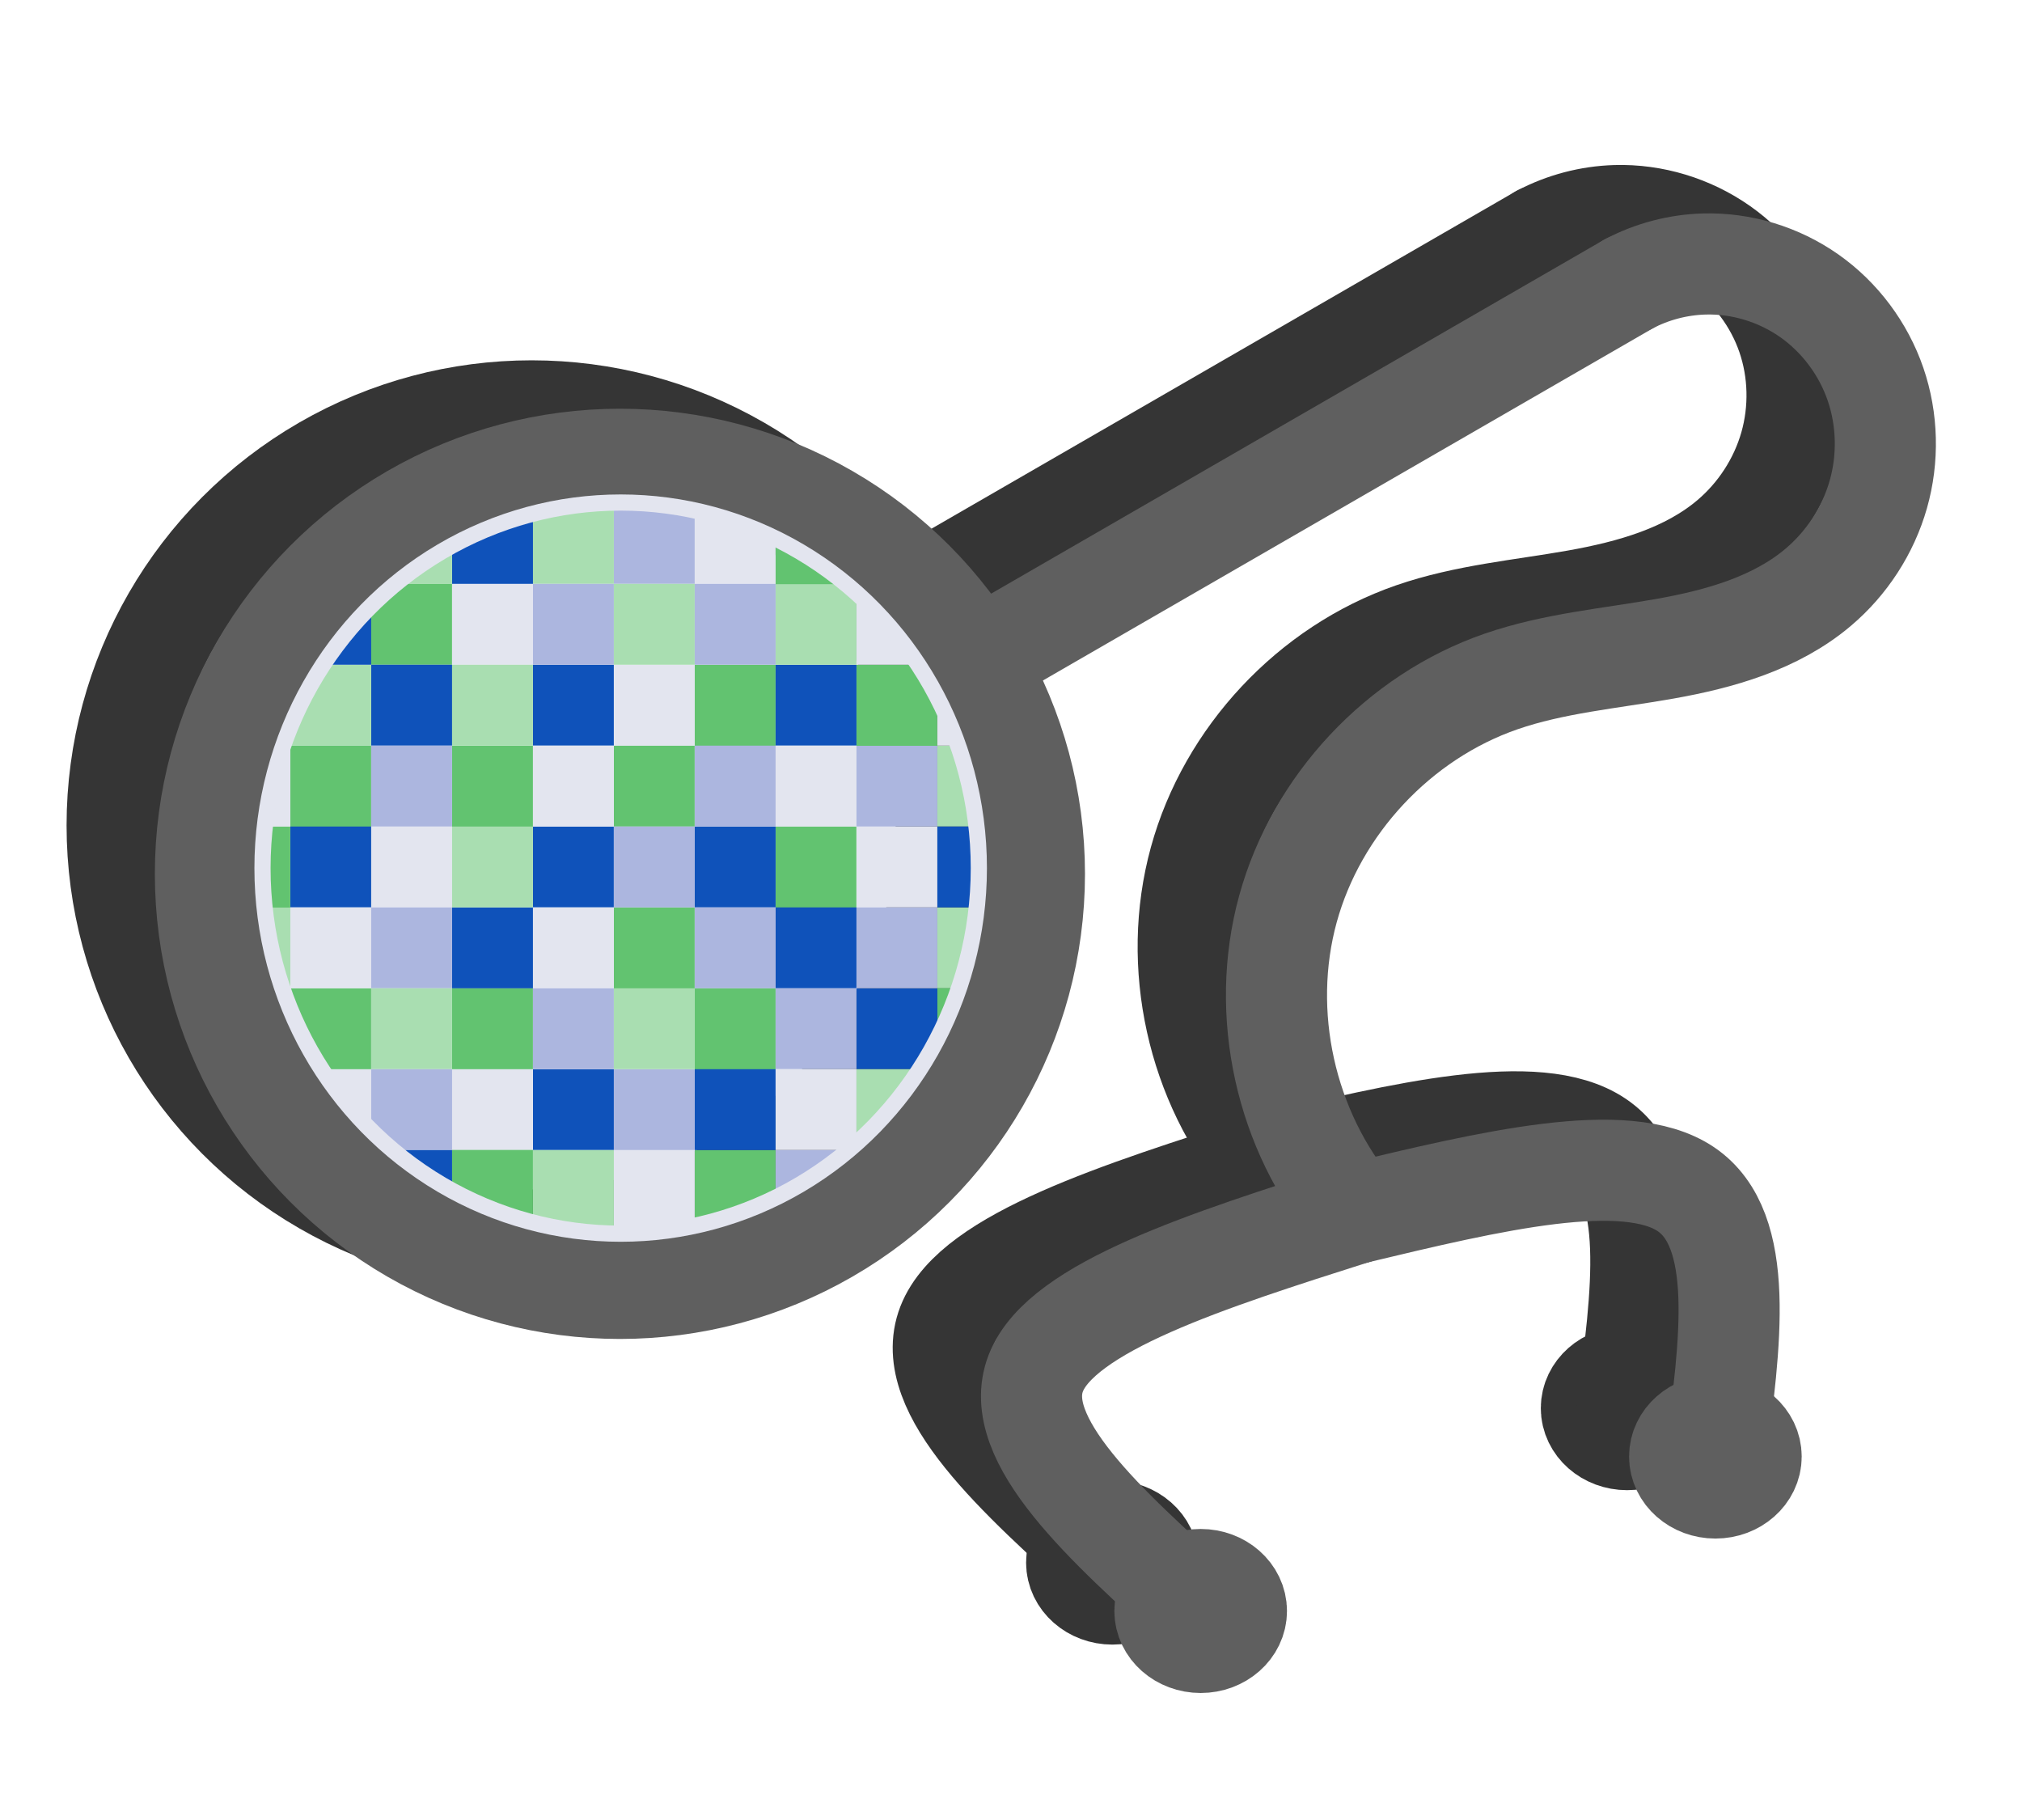 <?xml version="1.0" encoding="UTF-8" standalone="no"?>
<svg
   xmlns:osb="http://www.openswatchbook.org/uri/2009/osb"
   xmlns:dc="http://purl.org/dc/elements/1.1/"
   xmlns:cc="http://creativecommons.org/ns#"
   xmlns:rdf="http://www.w3.org/1999/02/22-rdf-syntax-ns#"
   xmlns:svg="http://www.w3.org/2000/svg"
   xmlns="http://www.w3.org/2000/svg"
   xmlns:sodipodi="http://sodipodi.sourceforge.net/DTD/sodipodi-0.dtd"
   xmlns:inkscape="http://www.inkscape.org/namespaces/inkscape"
   width="500"
   height="450"
   viewBox="0 0 132.292 119.063"
   version="1.1"
   id="svg8"
   inkscape:version="1.0.2 (e86c870879, 2021-01-15, custom)"
   sodipodi:docname="magnifyingglassreal.svg">
  <defs
     id="defs2">
    <inkscape:path-effect
       effect="bspline"
       id="path-effect7318"
       is_visible="true"
       lpeversion="1"
       weight="33.333"
       steps="2"
       helper_size="0"
       apply_no_weight="true"
       apply_with_weight="true"
       only_selected="false" />
    <inkscape:path-effect
       effect="bspline"
       id="path-effect7316"
       is_visible="true"
       lpeversion="1"
       weight="33.333"
       steps="2"
       helper_size="0"
       apply_no_weight="true"
       apply_with_weight="true"
       only_selected="false" />
    <inkscape:path-effect
       effect="spiro"
       id="path-effect7314"
       is_visible="true"
       lpeversion="1" />
    <inkscape:path-effect
       effect="bspline"
       id="path-effect6413"
       is_visible="true"
       lpeversion="1"
       weight="33.333"
       steps="2"
       helper_size="0"
       apply_no_weight="true"
       apply_with_weight="true"
       only_selected="false" />
    <inkscape:path-effect
       effect="bspline"
       id="path-effect6390"
       is_visible="true"
       lpeversion="1"
       weight="33.333"
       steps="2"
       helper_size="0"
       apply_no_weight="true"
       apply_with_weight="true"
       only_selected="false" />
    <inkscape:path-effect
       effect="spiro"
       id="path-effect6386"
       is_visible="true"
       lpeversion="1" />
    <linearGradient
       id="linearGradient1287"
       osb:paint="solid">
      <stop
         style="stop-color:#000000;stop-opacity:1;"
         offset="0"
         id="stop1285" />
    </linearGradient>
    <inkscape:path-effect
       effect="spiro"
       id="path-effect1225"
       is_visible="true"
       lpeversion="1" />
    <inkscape:path-effect
       effect="spiro"
       id="path-effect1221"
       is_visible="true"
       lpeversion="1" />
    <inkscape:path-effect
       effect="spiro"
       id="path-effect1217"
       is_visible="true"
       lpeversion="1" />
  </defs>
  <sodipodi:namedview
     id="base"
     pagecolor="#ffffff"
     bordercolor="#666666"
     borderopacity="1.0"
     inkscape:pageopacity="0.0"
     inkscape:pageshadow="2"
     inkscape:zoom="1.4142136"
     inkscape:cx="366.54487"
     inkscape:cy="213.60437"
     inkscape:document-units="mm"
     inkscape:current-layer="layer5"
     inkscape:document-rotation="0"
     showgrid="true"
     inkscape:snap-grids="true"
     inkscape:snap-page="true"
     units="px"
     inkscape:snap-center="true"
     inkscape:snap-object-midpoints="true"
     inkscape:snap-smooth-nodes="true"
     inkscape:snap-midpoints="true"
     inkscape:snap-intersection-paths="true"
     inkscape:snap-bbox="true"
     inkscape:bbox-paths="true"
     inkscape:bbox-nodes="true"
     inkscape:snap-bbox-edge-midpoints="true"
     inkscape:snap-bbox-midpoints="true"
     inkscape:object-paths="true"
     inkscape:window-width="1920"
     inkscape:window-height="986"
     inkscape:window-x="-11"
     inkscape:window-y="-11"
     inkscape:window-maximized="1">
    <inkscape:grid
       type="xygrid"
       id="grid94" />
  </sodipodi:namedview>
  <g
     inkscape:groupmode="layer"
     id="layer5"
     inkscape:label="Layer 3">
    <circle
       style="fill:none;fill-opacity:1;fill-rule:evenodd;stroke:#353535;stroke-width:6.615;stroke-linecap:round;stroke-linejoin:round;stroke-miterlimit:4;stroke-dasharray:none;stroke-dashoffset:7.5;stroke-opacity:1;paint-order:stroke markers fill"
       id="path3340-9"
       cx="34.783"
       cy="53.999"
       r="27.12" />
    <path
       style="fill:none;fill-opacity:1;stroke:#353535;stroke-width:6.615;stroke-linecap:round;stroke-linejoin:miter;stroke-miterlimit:4;stroke-dasharray:none;stroke-opacity:1"
       d="M 58.73,39.684 100.794,15.398"
       id="path5251-4" />
    <path
       style="fill:none;fill-opacity:1;stroke:#353535;stroke-width:6.615;stroke-linecap:round;stroke-linejoin:miter;stroke-miterlimit:4;stroke-dasharray:none;stroke-opacity:1"
       d="m 100.794,15.398 c 1.511,-0.797 3.206,-1.243 4.913,-1.294 2.443,-0.073 4.9,0.677 6.898,2.084 1.998,1.407 3.529,3.462 4.324,5.773 0.795,2.311 0.854,4.866 0.185,7.217 -0.669,2.351 -2.059,4.488 -3.924,6.067 -2.786,2.359 -6.448,3.393 -10.043,4.03 -3.594,0.637 -7.275,0.949 -10.724,2.143 -6.682,2.314 -12.067,8.066 -13.937,14.886 -1.87,6.82 -0.171,14.514 4.396,19.913"
       id="path6384-2"
       inkscape:path-effect="#path-effect7314"
       inkscape:original-d="m 100.79447,15.398147 c 2.3864,-0.930019 4.0526,-3.706073 4.91335,-1.29414 32.79361,91.893133 5.05164,12.098666 7.48353,21.141021 2.43189,9.042354 -18.630916,13.427467 -20.766848,6.173925 C 16.734346,-215.62193 83.6316,69.794333 82.88298,76.217443"
       sodipodi:nodetypes="csssc" />
    <path
       style="fill:none;fill-opacity:1;stroke:#353535;stroke-width:6.615;stroke-linecap:round;stroke-linejoin:miter;stroke-miterlimit:4;stroke-dasharray:none;stroke-opacity:1"
       d="m 82.883,76.217 c -9.604,3.056 -19.207,6.111 -20.891,10.446 -1.684,4.334 4.552,9.947 10.788,15.559"
       id="path6388-3"
       inkscape:path-effect="#path-effect7316"
       inkscape:original-d="m 82.882979,76.217443 c -9.603621,3.05605 -19.207313,6.11177 -28.811653,9.16735 6.236678,5.61303 12.472843,11.22558 18.708868,16.837977"
       sodipodi:nodetypes="ccc" />
    <ellipse
       style="fill:none;fill-opacity:1;fill-rule:evenodd;stroke:#353535;stroke-width:6.615;stroke-linecap:round;stroke-linejoin:miter;stroke-miterlimit:4;stroke-dasharray:none;stroke-dashoffset:7.5;stroke-opacity:1;paint-order:stroke markers fill"
       id="path6420-9-2"
       cx="72.78"
       cy="102.223"
       rx="2.339"
       ry="2.058" />
    <ellipse
       style="fill:none;fill-opacity:1;fill-rule:evenodd;stroke:#353535;stroke-width:6.615;stroke-linecap:round;stroke-linejoin:miter;stroke-miterlimit:4;stroke-dasharray:none;stroke-dashoffset:7.5;stroke-opacity:1;paint-order:stroke markers fill"
       id="path6420-0"
       cx="106.456"
       cy="92.12"
       rx="2.339"
       ry="2.058" />
    <path
       style="fill:none;fill-opacity:1;stroke:#353535;stroke-width:6.615;stroke-linecap:round;stroke-linejoin:miter;stroke-miterlimit:4;stroke-dasharray:none;stroke-opacity:1"
       d="m 82.883,76.217 c 8.855,-2.12 17.711,-4.241 21.64,-1.59 3.929,2.651 2.931,10.072 1.933,17.493"
       id="path6388-6-1"
       inkscape:path-effect="#path-effect7318"
       inkscape:original-d="m 82.882979,76.217443 c 8.855487,-2.12 17.711031,-4.24034 26.566591,-6.36102 -0.99757,7.4217 -1.99541,14.84312 -2.9934,22.26356"
       sodipodi:nodetypes="ccc" />
  </g>
  <g
     inkscape:label="Layer 1"
     inkscape:groupmode="layer"
     id="layer1">
    <rect
       style="fill:#0f52ba;fill-opacity:1;fill-rule:evenodd;stroke:none;stroke-width:0.265;stroke-linecap:square;stroke-linejoin:miter;stroke-miterlimit:4;stroke-dasharray:none;stroke-dashoffset:7.5;stroke-opacity:1;paint-order:stroke markers fill"
       id="rect3344-48"
       width="2.646"
       height="2.646"
       x="45.851"
       y="29.385"
       rx="2.5431316e-06"
       ry="1.3" />
    <rect
       style="fill:#0f52ba;fill-opacity:1;fill-rule:evenodd;stroke:none;stroke-width:0.265;stroke-linecap:square;stroke-linejoin:miter;stroke-miterlimit:4;stroke-dasharray:none;stroke-dashoffset:7.5;stroke-opacity:1;paint-order:stroke markers fill"
       id="rect3344-5"
       width="2.646"
       height="2.646"
       x="14.101"
       y="45.26"
       rx="2.5431316e-06"
       ry="1.3" />
    <rect
       style="fill:#62c370;fill-opacity:1;fill-rule:evenodd;stroke:none;stroke-width:0.53;stroke-linecap:square;stroke-linejoin:miter;stroke-miterlimit:4;stroke-dasharray:none;stroke-dashoffset:7.5;stroke-opacity:1;paint-order:stroke markers fill"
       id="rect3344-48-1-88"
       width="5.288"
       height="5.312"
       x="40.163"
       y="48.769"
       rx="5.0831782e-06"
       ry="2.609" />
    <rect
       style="fill:#a9deb1;fill-opacity:1;fill-rule:evenodd;stroke:none;stroke-width:0.265;stroke-linecap:square;stroke-linejoin:miter;stroke-miterlimit:4;stroke-dasharray:none;stroke-dashoffset:7.5;stroke-opacity:1;paint-order:stroke markers fill"
       id="rect3344-48-1-2-70"
       width="2.646"
       height="2.646"
       x="26.007"
       y="32.03"
       rx="2.5431316e-06"
       ry="1.3" />
    <rect
       style="fill:#a9deb1;fill-opacity:1;fill-rule:evenodd;stroke:none;stroke-width:0.265;stroke-linecap:square;stroke-linejoin:miter;stroke-miterlimit:4;stroke-dasharray:none;stroke-dashoffset:7.5;stroke-opacity:1;paint-order:stroke markers fill"
       id="rect3344-48-1-2-38"
       width="2.646"
       height="2.646"
       x="32.622"
       y="30.707"
       rx="2.5431316e-06"
       ry="1.3" />
    <rect
       style="fill:#a9deb1;fill-opacity:1;fill-rule:evenodd;stroke:none;stroke-width:0.265;stroke-linecap:square;stroke-linejoin:miter;stroke-miterlimit:4;stroke-dasharray:none;stroke-dashoffset:7.5;stroke-opacity:1;paint-order:stroke markers fill"
       id="rect3344-48-1-2-838"
       width="2.646"
       height="2.646"
       x="48.497"
       y="80.978"
       rx="2.5431316e-06"
       ry="1.3" />
    <rect
       style="fill:#a9deb1;fill-opacity:1;fill-rule:evenodd;stroke:none;stroke-width:0.265;stroke-linecap:square;stroke-linejoin:miter;stroke-miterlimit:4;stroke-dasharray:none;stroke-dashoffset:7.5;stroke-opacity:1;paint-order:stroke markers fill"
       id="rect3344-48-1-2-307"
       width="2.646"
       height="2.646"
       x="51.143"
       y="32.03"
       rx="2.5431316e-06"
       ry="1.3" />
    <rect
       style="fill:#acb6df;fill-opacity:1;fill-rule:evenodd;stroke:none;stroke-width:0.265;stroke-linecap:square;stroke-linejoin:miter;stroke-miterlimit:4;stroke-dasharray:none;stroke-dashoffset:7.5;stroke-opacity:1;paint-order:stroke markers fill"
       id="rect3344-48-1-2-470-7-6"
       width="2.646"
       height="2.646"
       x="29.976"
       y="30.707"
       rx="2.5431316e-06"
       ry="1.3" />
    <rect
       style="fill:#acb6df;fill-opacity:1;fill-rule:evenodd;stroke:none;stroke-width:0.265;stroke-linecap:square;stroke-linejoin:miter;stroke-miterlimit:4;stroke-dasharray:none;stroke-dashoffset:7.5;stroke-opacity:1;paint-order:stroke markers fill"
       id="rect3344-48-1-2-470-7-95"
       width="2.646"
       height="2.646"
       x="60.403"
       y="39.968"
       rx="2.5431316e-06"
       ry="1.3" />
    <rect
       style="fill:#acb6df;fill-opacity:1;fill-rule:evenodd;stroke:none;stroke-width:0.529;stroke-linecap:square;stroke-linejoin:miter;stroke-miterlimit:4;stroke-dasharray:none;stroke-dashoffset:7.5;stroke-opacity:1;paint-order:stroke markers fill"
       id="rect3344-48-1-2-470-7-8"
       width="5.292"
       height="5.292"
       x="40.161"
       y="32.904"
       rx="5.0862595e-06"
       ry="2.599" />
    <rect
       style="fill:#0f52ba;fill-opacity:1;fill-rule:evenodd;stroke:none;stroke-width:0.529;stroke-linecap:square;stroke-linejoin:miter;stroke-miterlimit:4;stroke-dasharray:none;stroke-dashoffset:7.5;stroke-opacity:1;paint-order:stroke markers fill"
       id="rect3344-06-8"
       width="5.292"
       height="5.292"
       x="34.87"
       y="43.488"
       rx="5.0862559e-06"
       ry="2.599" />
    <rect
       style="fill:#a9deb1;fill-opacity:1;fill-rule:evenodd;stroke:none;stroke-width:0.529;stroke-linecap:square;stroke-linejoin:miter;stroke-miterlimit:4;stroke-dasharray:none;stroke-dashoffset:7.5;stroke-opacity:1;paint-order:stroke markers fill"
       id="rect3344-48-1-2-53-1"
       width="5.292"
       height="5.292"
       x="34.87"
       y="32.904"
       rx="5.0862595e-06"
       ry="2.599" />
    <rect
       style="fill:#e3e5ef;fill-opacity:1;fill-rule:evenodd;stroke:none;stroke-width:0.529;stroke-linecap:square;stroke-linejoin:miter;stroke-miterlimit:4;stroke-dasharray:none;stroke-dashoffset:7.5;stroke-opacity:1;paint-order:stroke markers fill"
       id="rect3344-48-1-81-3-2-34-05"
       width="5.292"
       height="5.292"
       x="40.161"
       y="43.488"
       rx="5.0862595e-06"
       ry="2.599" />
    <rect
       style="fill:#62c370;fill-opacity:1;fill-rule:evenodd;stroke:none;stroke-width:0.53;stroke-linecap:square;stroke-linejoin:miter;stroke-miterlimit:4;stroke-dasharray:none;stroke-dashoffset:7.5;stroke-opacity:1;paint-order:stroke markers fill"
       id="rect3344-48-1-88-2"
       width="5.288"
       height="5.312"
       x="45.456"
       y="64.644"
       rx="5.0831782e-06"
       ry="2.609" />
    <rect
       style="fill:#62c370;fill-opacity:1;fill-rule:evenodd;stroke:none;stroke-width:0.53;stroke-linecap:square;stroke-linejoin:miter;stroke-miterlimit:4;stroke-dasharray:none;stroke-dashoffset:7.5;stroke-opacity:1;paint-order:stroke markers fill"
       id="rect3344-48-1-88-7"
       width="5.288"
       height="5.312"
       x="29.58"
       y="48.779"
       rx="5.0831782e-06"
       ry="2.609" />
    <rect
       style="fill:#62c370;fill-opacity:1;fill-rule:evenodd;stroke:none;stroke-width:0.53;stroke-linecap:square;stroke-linejoin:miter;stroke-miterlimit:4;stroke-dasharray:none;stroke-dashoffset:7.5;stroke-opacity:1;paint-order:stroke markers fill"
       id="rect3344-48-1-88-9"
       width="5.288"
       height="5.312"
       x="18.996"
       y="48.769"
       rx="5.0831782e-06"
       ry="2.609" />
    <rect
       style="fill:#62c370;fill-opacity:1;fill-rule:evenodd;stroke:none;stroke-width:0.53;stroke-linecap:square;stroke-linejoin:miter;stroke-miterlimit:4;stroke-dasharray:none;stroke-dashoffset:7.5;stroke-opacity:1;paint-order:stroke markers fill"
       id="rect3344-48-1-88-6"
       width="5.288"
       height="5.312"
       x="50.746"
       y="54.061"
       rx="5.0831782e-06"
       ry="2.609" />
    <rect
       style="fill:#62c370;fill-opacity:1;fill-rule:evenodd;stroke:none;stroke-width:0.53;stroke-linecap:square;stroke-linejoin:miter;stroke-miterlimit:4;stroke-dasharray:none;stroke-dashoffset:7.5;stroke-opacity:1;paint-order:stroke markers fill"
       id="rect3344-48-1-88-28"
       width="5.288"
       height="5.312"
       x="29.58"
       y="64.644"
       rx="5.0831782e-06"
       ry="2.609" />
    <rect
       style="fill:#62c370;fill-opacity:1;fill-rule:evenodd;stroke:none;stroke-width:0.53;stroke-linecap:square;stroke-linejoin:miter;stroke-miterlimit:4;stroke-dasharray:none;stroke-dashoffset:7.5;stroke-opacity:1;paint-order:stroke markers fill"
       id="rect3344-48-1-88-60"
       width="5.288"
       height="5.312"
       x="18.996"
       y="64.644"
       rx="5.0831782e-06"
       ry="2.609" />
    <rect
       style="fill:#62c370;fill-opacity:1;fill-rule:evenodd;stroke:none;stroke-width:0.53;stroke-linecap:square;stroke-linejoin:miter;stroke-miterlimit:4;stroke-dasharray:none;stroke-dashoffset:7.5;stroke-opacity:1;paint-order:stroke markers fill"
       id="rect3344-48-1-88-78"
       width="5.288"
       height="5.312"
       x="45.455"
       y="43.488"
       rx="5.0831782e-06"
       ry="2.609" />
    <rect
       style="fill:#62c370;fill-opacity:1;fill-rule:evenodd;stroke:none;stroke-width:0.53;stroke-linecap:square;stroke-linejoin:miter;stroke-miterlimit:4;stroke-dasharray:none;stroke-dashoffset:7.5;stroke-opacity:1;paint-order:stroke markers fill"
       id="rect3344-48-1-88-0"
       width="5.288"
       height="5.312"
       x="40.163"
       y="59.353"
       rx="5.0831782e-06"
       ry="2.609" />
    <rect
       style="fill:#62c370;fill-opacity:1;fill-rule:evenodd;stroke:none;stroke-width:0.53;stroke-linecap:square;stroke-linejoin:miter;stroke-miterlimit:4;stroke-dasharray:none;stroke-dashoffset:7.5;stroke-opacity:1;paint-order:stroke markers fill"
       id="rect3344-48-1-88-1"
       width="5.288"
       height="5.312"
       x="45.455"
       y="75.228"
       rx="5.0831782e-06"
       ry="2.609" />
    <rect
       style="fill:#62c370;fill-opacity:1;fill-rule:evenodd;stroke:none;stroke-width:0.53;stroke-linecap:square;stroke-linejoin:miter;stroke-miterlimit:4;stroke-dasharray:none;stroke-dashoffset:7.5;stroke-opacity:1;paint-order:stroke markers fill"
       id="rect3344-48-1-88-8"
       width="5.288"
       height="5.312"
       x="24.288"
       y="38.176"
       rx="5.0831782e-06"
       ry="2.609" />
    <rect
       style="fill:#0f52ba;fill-opacity:1;fill-rule:evenodd;stroke:none;stroke-width:0.529;stroke-linecap:square;stroke-linejoin:miter;stroke-miterlimit:4;stroke-dasharray:none;stroke-dashoffset:7.5;stroke-opacity:1;paint-order:stroke markers fill"
       id="rect3344-06-8-2"
       width="5.292"
       height="5.292"
       x="34.87"
       y="69.946"
       rx="5.0862559e-06"
       ry="2.599" />
    <rect
       style="fill:#0f52ba;fill-opacity:1;fill-rule:evenodd;stroke:none;stroke-width:0.529;stroke-linecap:square;stroke-linejoin:miter;stroke-miterlimit:4;stroke-dasharray:none;stroke-dashoffset:7.5;stroke-opacity:1;paint-order:stroke markers fill"
       id="rect3344-06-8-7"
       width="5.292"
       height="5.292"
       x="18.995"
       y="54.071"
       rx="5.0862559e-06"
       ry="2.599" />
    <rect
       style="fill:#0f52ba;fill-opacity:1;fill-rule:evenodd;stroke:none;stroke-width:0.529;stroke-linecap:square;stroke-linejoin:miter;stroke-miterlimit:4;stroke-dasharray:none;stroke-dashoffset:7.5;stroke-opacity:1;paint-order:stroke markers fill"
       id="rect3344-06-8-4"
       width="5.292"
       height="5.292"
       x="50.745"
       y="59.363"
       rx="5.0862559e-06"
       ry="2.599" />
    <rect
       style="fill:#0f52ba;fill-opacity:1;fill-rule:evenodd;stroke:none;stroke-width:0.529;stroke-linecap:square;stroke-linejoin:miter;stroke-miterlimit:4;stroke-dasharray:none;stroke-dashoffset:7.5;stroke-opacity:1;paint-order:stroke markers fill"
       id="rect3344-06-8-3"
       width="5.292"
       height="5.292"
       x="34.87"
       y="54.071"
       rx="5.0862559e-06"
       ry="2.599" />
    <rect
       style="fill:#0f52ba;fill-opacity:1;fill-rule:evenodd;stroke:none;stroke-width:0.529;stroke-linecap:square;stroke-linejoin:miter;stroke-miterlimit:4;stroke-dasharray:none;stroke-dashoffset:7.5;stroke-opacity:1;paint-order:stroke markers fill"
       id="rect3344-06-8-8"
       width="5.292"
       height="5.292"
       x="24.286"
       y="43.488"
       rx="5.0862559e-06"
       ry="2.599" />
    <rect
       style="fill:#0f52ba;fill-opacity:1;fill-rule:evenodd;stroke:none;stroke-width:0.529;stroke-linecap:square;stroke-linejoin:miter;stroke-miterlimit:4;stroke-dasharray:none;stroke-dashoffset:7.5;stroke-opacity:1;paint-order:stroke markers fill"
       id="rect3344-06-8-0"
       width="5.292"
       height="5.292"
       x="50.745"
       y="43.488"
       rx="5.0862559e-06"
       ry="2.599" />
    <rect
       style="fill:#0f52ba;fill-opacity:1;fill-rule:evenodd;stroke:none;stroke-width:0.529;stroke-linecap:square;stroke-linejoin:miter;stroke-miterlimit:4;stroke-dasharray:none;stroke-dashoffset:7.5;stroke-opacity:1;paint-order:stroke markers fill"
       id="rect3344-06-8-28"
       width="5.292"
       height="5.292"
       x="45.453"
       y="69.946"
       rx="5.0862559e-06"
       ry="2.599" />
    <rect
       style="fill:#0f52ba;fill-opacity:1;fill-rule:evenodd;stroke:none;stroke-width:0.529;stroke-linecap:square;stroke-linejoin:miter;stroke-miterlimit:4;stroke-dasharray:none;stroke-dashoffset:7.5;stroke-opacity:1;paint-order:stroke markers fill"
       id="rect3344-06-8-1"
       width="5.292"
       height="5.292"
       x="56.036"
       y="64.654"
       rx="5.0862559e-06"
       ry="2.599" />
    <rect
       style="fill:#0f52ba;fill-opacity:1;fill-rule:evenodd;stroke:none;stroke-width:0.529;stroke-linecap:square;stroke-linejoin:miter;stroke-miterlimit:4;stroke-dasharray:none;stroke-dashoffset:7.5;stroke-opacity:1;paint-order:stroke markers fill"
       id="rect3344-06-8-11"
       width="5.292"
       height="5.292"
       x="29.578"
       y="59.363"
       rx="5.0862559e-06"
       ry="2.599" />
    <rect
       style="fill:#0f52ba;fill-opacity:1;fill-rule:evenodd;stroke:none;stroke-width:0.529;stroke-linecap:square;stroke-linejoin:miter;stroke-miterlimit:4;stroke-dasharray:none;stroke-dashoffset:7.5;stroke-opacity:1;paint-order:stroke markers fill"
       id="rect3344-06-8-49"
       width="5.292"
       height="5.292"
       x="45.453"
       y="54.071"
       rx="5.0862559e-06"
       ry="2.599" />
    <rect
       style="fill:#e3e5ef;fill-opacity:1;fill-rule:evenodd;stroke:none;stroke-width:0.529;stroke-linecap:square;stroke-linejoin:miter;stroke-miterlimit:4;stroke-dasharray:none;stroke-dashoffset:7.5;stroke-opacity:1;paint-order:stroke markers fill"
       id="rect3344-48-1-81-3-2-34-05-4"
       width="5.292"
       height="5.292"
       x="29.578"
       y="38.196"
       rx="5.0862595e-06"
       ry="2.599" />
    <rect
       style="fill:#e3e5ef;fill-opacity:1;fill-rule:evenodd;stroke:none;stroke-width:0.529;stroke-linecap:square;stroke-linejoin:miter;stroke-miterlimit:4;stroke-dasharray:none;stroke-dashoffset:7.5;stroke-opacity:1;paint-order:stroke markers fill"
       id="rect3344-48-1-81-3-2-34-05-8"
       width="5.292"
       height="5.292"
       x="18.995"
       y="59.363"
       rx="5.0862595e-06"
       ry="2.599" />
    <rect
       style="fill:#e3e5ef;fill-opacity:1;fill-rule:evenodd;stroke:none;stroke-width:0.529;stroke-linecap:square;stroke-linejoin:miter;stroke-miterlimit:4;stroke-dasharray:none;stroke-dashoffset:7.5;stroke-opacity:1;paint-order:stroke markers fill"
       id="rect3344-48-1-81-3-2-34-05-2"
       width="5.292"
       height="5.292"
       x="24.286"
       y="54.071"
       rx="5.0862595e-06"
       ry="2.599" />
    <rect
       style="fill:#e3e5ef;fill-opacity:1;fill-rule:evenodd;stroke:none;stroke-width:0.529;stroke-linecap:square;stroke-linejoin:miter;stroke-miterlimit:4;stroke-dasharray:none;stroke-dashoffset:7.5;stroke-opacity:1;paint-order:stroke markers fill"
       id="rect3344-48-1-81-3-2-34-05-5"
       width="5.292"
       height="5.292"
       x="34.87"
       y="59.363"
       rx="5.0862595e-06"
       ry="2.599" />
    <rect
       style="fill:#e3e5ef;fill-opacity:1;fill-rule:evenodd;stroke:none;stroke-width:0.529;stroke-linecap:square;stroke-linejoin:miter;stroke-miterlimit:4;stroke-dasharray:none;stroke-dashoffset:7.5;stroke-opacity:1;paint-order:stroke markers fill"
       id="rect3344-48-1-81-3-2-34-05-6"
       width="5.292"
       height="5.292"
       x="18.995"
       y="69.946"
       rx="5.0862595e-06"
       ry="2.599" />
    <rect
       style="fill:#e3e5ef;fill-opacity:1;fill-rule:evenodd;stroke:none;stroke-width:0.529;stroke-linecap:square;stroke-linejoin:miter;stroke-miterlimit:4;stroke-dasharray:none;stroke-dashoffset:7.5;stroke-opacity:1;paint-order:stroke markers fill"
       id="rect3344-48-1-81-3-2-34-05-59"
       width="5.292"
       height="5.292"
       x="40.161"
       y="75.238"
       rx="5.0862595e-06"
       ry="2.599" />
    <rect
       style="fill:#e3e5ef;fill-opacity:1;fill-rule:evenodd;stroke:none;stroke-width:0.529;stroke-linecap:square;stroke-linejoin:miter;stroke-miterlimit:4;stroke-dasharray:none;stroke-dashoffset:7.5;stroke-opacity:1;paint-order:stroke markers fill"
       id="rect3344-48-1-81-3-2-34-05-1"
       width="5.292"
       height="5.292"
       x="56.036"
       y="54.071"
       rx="5.0862595e-06"
       ry="2.599" />
    <rect
       style="fill:#e3e5ef;fill-opacity:1;fill-rule:evenodd;stroke:none;stroke-width:0.529;stroke-linecap:square;stroke-linejoin:miter;stroke-miterlimit:4;stroke-dasharray:none;stroke-dashoffset:7.5;stroke-opacity:1;paint-order:stroke markers fill"
       id="rect3344-48-1-81-3-2-34-05-9"
       width="5.292"
       height="5.292"
       x="50.745"
       y="48.779"
       rx="5.0862595e-06"
       ry="2.599" />
    <rect
       style="fill:#e3e5ef;fill-opacity:1;fill-rule:evenodd;stroke:none;stroke-width:0.529;stroke-linecap:square;stroke-linejoin:miter;stroke-miterlimit:4;stroke-dasharray:none;stroke-dashoffset:7.5;stroke-opacity:1;paint-order:stroke markers fill"
       id="rect3344-48-1-81-3-2-34-05-82"
       width="5.292"
       height="5.292"
       x="40.161"
       y="54.071"
       rx="5.0862595e-06"
       ry="2.599" />
    <rect
       style="fill:#acb6df;fill-opacity:1;fill-rule:evenodd;stroke:none;stroke-width:0.529;stroke-linecap:square;stroke-linejoin:miter;stroke-miterlimit:4;stroke-dasharray:none;stroke-dashoffset:7.5;stroke-opacity:1;paint-order:stroke markers fill"
       id="rect3344-48-1-2-470-7-8-4"
       width="5.292"
       height="5.292"
       x="34.87"
       y="38.196"
       rx="5.0862595e-06"
       ry="2.599" />
    <rect
       style="fill:#acb6df;fill-opacity:1;fill-rule:evenodd;stroke:none;stroke-width:0.529;stroke-linecap:square;stroke-linejoin:miter;stroke-miterlimit:4;stroke-dasharray:none;stroke-dashoffset:7.5;stroke-opacity:1;paint-order:stroke markers fill"
       id="rect3344-48-1-2-470-7-8-2"
       width="5.292"
       height="5.292"
       x="24.286"
       y="48.779"
       rx="5.0862595e-06"
       ry="2.599" />
    <rect
       style="fill:#acb6df;fill-opacity:1;fill-rule:evenodd;stroke:none;stroke-width:0.529;stroke-linecap:square;stroke-linejoin:miter;stroke-miterlimit:4;stroke-dasharray:none;stroke-dashoffset:7.5;stroke-opacity:1;paint-order:stroke markers fill"
       id="rect3344-48-1-2-470-7-8-27"
       width="5.292"
       height="5.292"
       x="24.286"
       y="59.363"
       rx="5.0862595e-06"
       ry="2.599" />
    <rect
       style="fill:#acb6df;fill-opacity:1;fill-rule:evenodd;stroke:none;stroke-width:0.529;stroke-linecap:square;stroke-linejoin:miter;stroke-miterlimit:4;stroke-dasharray:none;stroke-dashoffset:7.5;stroke-opacity:1;paint-order:stroke markers fill"
       id="rect3344-48-1-2-470-7-8-43"
       width="5.292"
       height="5.292"
       x="34.87"
       y="64.654"
       rx="5.0862595e-06"
       ry="2.599" />
    <rect
       style="fill:#acb6df;fill-opacity:1;fill-rule:evenodd;stroke:none;stroke-width:0.529;stroke-linecap:square;stroke-linejoin:miter;stroke-miterlimit:4;stroke-dasharray:none;stroke-dashoffset:7.5;stroke-opacity:1;paint-order:stroke markers fill"
       id="rect3344-48-1-2-470-7-8-5"
       width="5.292"
       height="5.292"
       x="40.161"
       y="69.946"
       rx="5.0862595e-06"
       ry="2.599" />
    <rect
       style="fill:#acb6df;fill-opacity:1;fill-rule:evenodd;stroke:none;stroke-width:0.529;stroke-linecap:square;stroke-linejoin:miter;stroke-miterlimit:4;stroke-dasharray:none;stroke-dashoffset:7.5;stroke-opacity:1;paint-order:stroke markers fill"
       id="rect3344-48-1-2-470-7-8-8"
       width="5.292"
       height="5.292"
       x="50.745"
       y="64.654"
       rx="5.0862595e-06"
       ry="2.599" />
    <rect
       style="fill:#acb6df;fill-opacity:1;fill-rule:evenodd;stroke:none;stroke-width:0.529;stroke-linecap:square;stroke-linejoin:miter;stroke-miterlimit:4;stroke-dasharray:none;stroke-dashoffset:7.5;stroke-opacity:1;paint-order:stroke markers fill"
       id="rect3344-48-1-2-470-7-8-44"
       width="5.292"
       height="5.292"
       x="45.453"
       y="59.363"
       rx="5.0862595e-06"
       ry="2.599" />
    <rect
       style="fill:#acb6df;fill-opacity:1;fill-rule:evenodd;stroke:none;stroke-width:0.529;stroke-linecap:square;stroke-linejoin:miter;stroke-miterlimit:4;stroke-dasharray:none;stroke-dashoffset:7.5;stroke-opacity:1;paint-order:stroke markers fill"
       id="rect3344-48-1-2-470-7-8-22"
       width="5.292"
       height="5.292"
       x="56.036"
       y="48.779"
       rx="5.0862595e-06"
       ry="2.599" />
    <rect
       style="fill:#acb6df;fill-opacity:1;fill-rule:evenodd;stroke:none;stroke-width:0.529;stroke-linecap:square;stroke-linejoin:miter;stroke-miterlimit:4;stroke-dasharray:none;stroke-dashoffset:7.5;stroke-opacity:1;paint-order:stroke markers fill"
       id="rect3344-48-1-2-470-7-8-7"
       width="5.292"
       height="5.292"
       x="56.036"
       y="59.363"
       rx="5.0862595e-06"
       ry="2.599" />
    <rect
       style="fill:#acb6df;fill-opacity:1;fill-rule:evenodd;stroke:none;stroke-width:0.529;stroke-linecap:square;stroke-linejoin:miter;stroke-miterlimit:4;stroke-dasharray:none;stroke-dashoffset:7.5;stroke-opacity:1;paint-order:stroke markers fill"
       id="rect3344-48-1-2-470-7-8-79"
       width="5.292"
       height="5.292"
       x="45.453"
       y="48.779"
       rx="5.0862595e-06"
       ry="2.599" />
    <rect
       style="fill:#acb6df;fill-opacity:1;fill-rule:evenodd;stroke:none;stroke-width:0.529;stroke-linecap:square;stroke-linejoin:miter;stroke-miterlimit:4;stroke-dasharray:none;stroke-dashoffset:7.5;stroke-opacity:1;paint-order:stroke markers fill"
       id="rect3344-48-1-2-470-7-8-6"
       width="5.292"
       height="5.292"
       x="40.161"
       y="54.071"
       rx="5.0862595e-06"
       ry="2.599" />
    <rect
       style="fill:#e3e5ef;fill-opacity:1;fill-rule:evenodd;stroke:none;stroke-width:0.529;stroke-linecap:square;stroke-linejoin:miter;stroke-miterlimit:4;stroke-dasharray:none;stroke-dashoffset:7.5;stroke-opacity:1;paint-order:stroke markers fill"
       id="rect3344-48-1-81-3-2-34-05-6-8"
       width="5.292"
       height="5.292"
       x="50.745"
       y="69.946"
       rx="5.0862595e-06"
       ry="2.599" />
    <rect
       style="fill:#e3e5ef;fill-opacity:1;fill-rule:evenodd;stroke:none;stroke-width:0.529;stroke-linecap:square;stroke-linejoin:miter;stroke-miterlimit:4;stroke-dasharray:none;stroke-dashoffset:7.5;stroke-opacity:1;paint-order:stroke markers fill"
       id="rect3344-48-1-81-3-2-34-05-6-9"
       width="5.292"
       height="5.292"
       x="29.578"
       y="69.946"
       rx="5.0862595e-06"
       ry="2.599" />
    <rect
       style="fill:#e3e5ef;fill-opacity:1;fill-rule:evenodd;stroke:none;stroke-width:0.529;stroke-linecap:square;stroke-linejoin:miter;stroke-miterlimit:4;stroke-dasharray:none;stroke-dashoffset:7.5;stroke-opacity:1;paint-order:stroke markers fill"
       id="rect3344-48-1-81-3-2-34-05-6-97"
       width="5.292"
       height="5.292"
       x="34.87"
       y="48.779"
       rx="5.0862595e-06"
       ry="2.599" />
    <rect
       style="fill:#e3e5ef;fill-opacity:1;fill-rule:evenodd;stroke:none;stroke-width:0.529;stroke-linecap:square;stroke-linejoin:miter;stroke-miterlimit:4;stroke-dasharray:none;stroke-dashoffset:7.5;stroke-opacity:1;paint-order:stroke markers fill"
       id="rect3344-48-1-81-3-2-34-05-6-7"
       width="5.292"
       height="5.292"
       x="45.453"
       y="32.904"
       rx="5.0862595e-06"
       ry="2.599" />
    <rect
       style="fill:#a9deb1;fill-opacity:1;fill-rule:evenodd;stroke:none;stroke-width:0.529;stroke-linecap:square;stroke-linejoin:miter;stroke-miterlimit:4;stroke-dasharray:none;stroke-dashoffset:7.5;stroke-opacity:1;paint-order:stroke markers fill"
       id="rect3344-48-1-2-53-1-4"
       width="5.292"
       height="5.292"
       x="29.578"
       y="43.488"
       rx="5.0862595e-06"
       ry="2.599" />
    <rect
       style="fill:#a9deb1;fill-opacity:1;fill-rule:evenodd;stroke:none;stroke-width:0.529;stroke-linecap:square;stroke-linejoin:miter;stroke-miterlimit:4;stroke-dasharray:none;stroke-dashoffset:7.5;stroke-opacity:1;paint-order:stroke markers fill"
       id="rect3344-48-1-2-53-1-1"
       width="5.292"
       height="5.292"
       x="50.745"
       y="38.196"
       rx="5.0862595e-06"
       ry="2.599" />
    <rect
       style="fill:#a9deb1;fill-opacity:1;fill-rule:evenodd;stroke:none;stroke-width:0.529;stroke-linecap:square;stroke-linejoin:miter;stroke-miterlimit:4;stroke-dasharray:none;stroke-dashoffset:7.5;stroke-opacity:1;paint-order:stroke markers fill"
       id="rect3344-48-1-2-53-1-7"
       width="5.292"
       height="5.292"
       x="61.328"
       y="48.779"
       rx="5.0862595e-06"
       ry="2.599" />
    <rect
       style="fill:#a9deb1;fill-opacity:1;fill-rule:evenodd;stroke:none;stroke-width:0.529;stroke-linecap:square;stroke-linejoin:miter;stroke-miterlimit:4;stroke-dasharray:none;stroke-dashoffset:7.5;stroke-opacity:1;paint-order:stroke markers fill"
       id="rect3344-48-1-2-53-1-75"
       width="5.292"
       height="5.292"
       x="61.328"
       y="59.363"
       rx="5.0862595e-06"
       ry="2.599" />
    <rect
       style="fill:#a9deb1;fill-opacity:1;fill-rule:evenodd;stroke:none;stroke-width:0.529;stroke-linecap:square;stroke-linejoin:miter;stroke-miterlimit:4;stroke-dasharray:none;stroke-dashoffset:7.5;stroke-opacity:1;paint-order:stroke markers fill"
       id="rect3344-48-1-2-53-1-9"
       width="5.292"
       height="5.292"
       x="40.161"
       y="64.654"
       rx="5.0862595e-06"
       ry="2.599" />
    <rect
       style="fill:#a9deb1;fill-opacity:1;fill-rule:evenodd;stroke:none;stroke-width:0.529;stroke-linecap:square;stroke-linejoin:miter;stroke-miterlimit:4;stroke-dasharray:none;stroke-dashoffset:7.5;stroke-opacity:1;paint-order:stroke markers fill"
       id="rect3344-48-1-2-53-1-18"
       width="5.292"
       height="5.292"
       x="24.286"
       y="64.654"
       rx="5.0862595e-06"
       ry="2.599" />
    <rect
       style="fill:#a9deb1;fill-opacity:1;fill-rule:evenodd;stroke:none;stroke-width:0.529;stroke-linecap:square;stroke-linejoin:miter;stroke-miterlimit:4;stroke-dasharray:none;stroke-dashoffset:7.5;stroke-opacity:1;paint-order:stroke markers fill"
       id="rect3344-48-1-2-53-1-11"
       width="5.292"
       height="5.292"
       x="34.87"
       y="75.238"
       rx="5.0862595e-06"
       ry="2.599" />
    <rect
       style="fill:#a9deb1;fill-opacity:1;fill-rule:evenodd;stroke:none;stroke-width:0.529;stroke-linecap:square;stroke-linejoin:miter;stroke-miterlimit:4;stroke-dasharray:none;stroke-dashoffset:7.5;stroke-opacity:1;paint-order:stroke markers fill"
       id="rect3344-48-1-2-53-1-757"
       width="5.292"
       height="5.292"
       x="29.578"
       y="54.071"
       rx="5.0862595e-06"
       ry="2.599" />
    <rect
       style="fill:#a9deb1;fill-opacity:1;fill-rule:evenodd;stroke:none;stroke-width:0.529;stroke-linecap:square;stroke-linejoin:miter;stroke-miterlimit:4;stroke-dasharray:none;stroke-dashoffset:7.5;stroke-opacity:1;paint-order:stroke markers fill"
       id="rect3344-48-1-2-53-1-6"
       width="5.292"
       height="5.292"
       x="18.995"
       y="43.488"
       rx="5.0862595e-06"
       ry="2.599" />
    <rect
       style="fill:#a9deb1;fill-opacity:1;fill-rule:evenodd;stroke:none;stroke-width:0.529;stroke-linecap:square;stroke-linejoin:miter;stroke-miterlimit:4;stroke-dasharray:none;stroke-dashoffset:7.5;stroke-opacity:1;paint-order:stroke markers fill"
       id="rect3344-48-1-2-53-1-63"
       width="5.292"
       height="5.292"
       x="40.161"
       y="38.196"
       rx="5.0862595e-06"
       ry="2.599" />
    <rect
       style="fill:#acb6df;fill-opacity:1;fill-rule:evenodd;stroke:none;stroke-width:0.529;stroke-linecap:square;stroke-linejoin:miter;stroke-miterlimit:4;stroke-dasharray:none;stroke-dashoffset:7.5;stroke-opacity:1;paint-order:stroke markers fill"
       id="rect3344-48-1-2-470-7-8-79-3"
       width="5.292"
       height="5.292"
       x="45.453"
       y="38.196"
       rx="5.0862595e-06"
       ry="2.599" />
    <rect
       style="fill:#a9deb1;fill-opacity:1;fill-rule:evenodd;stroke:none;stroke-width:0.529;stroke-linecap:square;stroke-linejoin:miter;stroke-miterlimit:4;stroke-dasharray:none;stroke-dashoffset:7.5;stroke-opacity:1;paint-order:stroke markers fill"
       id="rect3344-48-1-2-53-1-63-2"
       width="5.292"
       height="5.292"
       x="56.036"
       y="69.946"
       rx="5.0862595e-06"
       ry="2.599" />
    <rect
       style="fill:#acb6df;fill-opacity:1;fill-rule:evenodd;stroke:none;stroke-width:0.529;stroke-linecap:square;stroke-linejoin:miter;stroke-miterlimit:4;stroke-dasharray:none;stroke-dashoffset:7.5;stroke-opacity:1;paint-order:stroke markers fill"
       id="rect3344-48-1-2-470-7-8-27-4"
       width="5.292"
       height="5.292"
       x="24.286"
       y="69.946"
       rx="5.0862595e-06"
       ry="2.599" />
    <rect
       style="fill:#acb6df;fill-opacity:1;fill-rule:evenodd;stroke:none;stroke-width:0.529;stroke-linecap:square;stroke-linejoin:miter;stroke-miterlimit:4;stroke-dasharray:none;stroke-dashoffset:7.5;stroke-opacity:1;paint-order:stroke markers fill"
       id="rect3344-48-1-2-470-7-8-27-6"
       width="5.292"
       height="5.292"
       x="34.87"
       y="80.529"
       rx="5.0862595e-06"
       ry="2.599" />
    <rect
       style="fill:#acb6df;fill-opacity:1;fill-rule:evenodd;stroke:none;stroke-width:0.529;stroke-linecap:square;stroke-linejoin:miter;stroke-miterlimit:4;stroke-dasharray:none;stroke-dashoffset:7.5;stroke-opacity:1;paint-order:stroke markers fill"
       id="rect3344-48-1-2-470-7-8-27-48"
       width="5.292"
       height="5.292"
       x="50.745"
       y="75.238"
       rx="5.0862595e-06"
       ry="2.599" />
    <rect
       style="fill:#a9deb1;fill-opacity:1;fill-rule:evenodd;stroke:none;stroke-width:0.529;stroke-linecap:square;stroke-linejoin:miter;stroke-miterlimit:4;stroke-dasharray:none;stroke-dashoffset:7.5;stroke-opacity:1;paint-order:stroke markers fill"
       id="rect3344-48-1-2-53-1-75-5"
       width="5.292"
       height="5.292"
       x="13.703"
       y="59.363"
       rx="5.0862595e-06"
       ry="2.599" />
    <rect
       style="fill:#0f52ba;fill-opacity:1;fill-rule:evenodd;stroke:none;stroke-width:0.529;stroke-linecap:square;stroke-linejoin:miter;stroke-miterlimit:4;stroke-dasharray:none;stroke-dashoffset:7.5;stroke-opacity:1;paint-order:stroke markers fill"
       id="rect3344-06-8-11-3"
       width="5.292"
       height="5.292"
       x="13.703"
       y="64.654"
       rx="5.0862559e-06"
       ry="2.599" />
    <rect
       style="fill:#62c370;fill-opacity:1;fill-rule:evenodd;stroke:none;stroke-width:0.53;stroke-linecap:square;stroke-linejoin:miter;stroke-miterlimit:4;stroke-dasharray:none;stroke-dashoffset:7.5;stroke-opacity:1;paint-order:stroke markers fill"
       id="rect3344-48-1-88-9-2"
       width="5.288"
       height="5.312"
       x="13.705"
       y="54.061"
       rx="5.0831782e-06"
       ry="2.609" />
    <rect
       style="fill:#e3e5ef;fill-opacity:1;fill-rule:evenodd;stroke:none;stroke-width:0.529;stroke-linecap:square;stroke-linejoin:miter;stroke-miterlimit:4;stroke-dasharray:none;stroke-dashoffset:7.5;stroke-opacity:1;paint-order:stroke markers fill"
       id="rect3344-48-1-81-3-2-34-05-2-2"
       width="5.292"
       height="5.292"
       x="13.703"
       y="48.779"
       rx="5.0862595e-06"
       ry="2.599" />
    <rect
       style="fill:#0f52ba;fill-opacity:1;fill-rule:evenodd;stroke:none;stroke-width:0.529;stroke-linecap:square;stroke-linejoin:miter;stroke-miterlimit:4;stroke-dasharray:none;stroke-dashoffset:7.5;stroke-opacity:1;paint-order:stroke markers fill"
       id="rect3344-06-8-8-7"
       width="5.292"
       height="5.292"
       x="13.703"
       y="43.488"
       rx="5.0862559e-06"
       ry="2.599" />
    <rect
       style="fill:#0f52ba;fill-opacity:1;fill-rule:evenodd;stroke:none;stroke-width:0.529;stroke-linecap:square;stroke-linejoin:miter;stroke-miterlimit:4;stroke-dasharray:none;stroke-dashoffset:7.5;stroke-opacity:1;paint-order:stroke markers fill"
       id="rect3344-06-8-8-0"
       width="5.292"
       height="5.292"
       x="18.995"
       y="-43.488"
       rx="5.0862559e-06"
       ry="2.599"
       transform="scale(1,-1)" />
    <rect
       style="fill:#0f52ba;fill-opacity:1;fill-rule:evenodd;stroke:none;stroke-width:0.529;stroke-linecap:square;stroke-linejoin:miter;stroke-miterlimit:4;stroke-dasharray:none;stroke-dashoffset:7.5;stroke-opacity:1;paint-order:stroke markers fill"
       id="rect3344-06-8-8-08"
       width="5.292"
       height="5.292"
       x="29.578"
       y="32.904"
       rx="5.0862559e-06"
       ry="2.599" />
    <rect
       style="fill:#a9deb1;fill-opacity:1;fill-rule:evenodd;stroke:none;stroke-width:0.529;stroke-linecap:square;stroke-linejoin:miter;stroke-miterlimit:4;stroke-dasharray:none;stroke-dashoffset:7.5;stroke-opacity:1;paint-order:stroke markers fill"
       id="rect3344-48-1-2-53-1-4-5"
       width="5.292"
       height="5.292"
       x="24.286"
       y="32.904"
       rx="5.0862595e-06"
       ry="2.599" />
    <rect
       style="fill:#62c370;fill-opacity:1;fill-rule:evenodd;stroke:none;stroke-width:0.53;stroke-linecap:square;stroke-linejoin:miter;stroke-miterlimit:4;stroke-dasharray:none;stroke-dashoffset:7.5;stroke-opacity:1;paint-order:stroke markers fill"
       id="rect3344-48-1-88-78-1"
       width="5.288"
       height="5.312"
       x="50.746"
       y="32.904"
       rx="5.0831782e-06"
       ry="2.609" />
    <rect
       style="fill:#62c370;fill-opacity:1;fill-rule:evenodd;stroke:none;stroke-width:0.53;stroke-linecap:square;stroke-linejoin:miter;stroke-miterlimit:4;stroke-dasharray:none;stroke-dashoffset:7.5;stroke-opacity:1;paint-order:stroke markers fill"
       id="rect3344-48-1-88-78-1-3"
       width="5.288"
       height="5.312"
       x="56.038"
       y="43.478"
       rx="5.0831782e-06"
       ry="2.609" />
    <rect
       style="fill:#e3e5ef;fill-opacity:1;fill-rule:evenodd;stroke:none;stroke-width:0.529;stroke-linecap:square;stroke-linejoin:miter;stroke-miterlimit:4;stroke-dasharray:none;stroke-dashoffset:7.5;stroke-opacity:1;paint-order:stroke markers fill"
       id="rect3344-48-1-81-3-2-34-05-9-3"
       width="5.292"
       height="5.292"
       x="56.036"
       y="38.196"
       rx="5.0862595e-06"
       ry="2.599" />
    <rect
       style="fill:#e3e5ef;fill-opacity:1;fill-rule:evenodd;stroke:none;stroke-width:0.529;stroke-linecap:square;stroke-linejoin:miter;stroke-miterlimit:4;stroke-dasharray:none;stroke-dashoffset:7.5;stroke-opacity:1;paint-order:stroke markers fill"
       id="rect3344-48-1-81-3-2-34-05-9-9"
       width="5.292"
       height="5.292"
       x="61.328"
       y="43.488"
       rx="5.0862595e-06"
       ry="2.599" />
    <rect
       style="fill:#0f52ba;fill-opacity:1;fill-rule:evenodd;stroke:none;stroke-width:0.529;stroke-linecap:square;stroke-linejoin:miter;stroke-miterlimit:4;stroke-dasharray:none;stroke-dashoffset:7.5;stroke-opacity:1;paint-order:stroke markers fill"
       id="rect3344-06-8-1-0"
       width="5.292"
       height="5.292"
       x="61.328"
       y="54.071"
       rx="5.0862559e-06"
       ry="2.599" />
    <rect
       style="fill:#62c370;fill-opacity:1;fill-rule:evenodd;stroke:none;stroke-width:0.53;stroke-linecap:square;stroke-linejoin:miter;stroke-miterlimit:4;stroke-dasharray:none;stroke-dashoffset:7.5;stroke-opacity:1;paint-order:stroke markers fill"
       id="rect3344-48-1-88-0-5"
       width="5.288"
       height="5.312"
       x="61.33"
       y="64.644"
       rx="5.0831782e-06"
       ry="2.609" />
    <rect
       style="fill:#62c370;fill-opacity:1;fill-rule:evenodd;stroke:none;stroke-width:0.53;stroke-linecap:square;stroke-linejoin:miter;stroke-miterlimit:4;stroke-dasharray:none;stroke-dashoffset:7.5;stroke-opacity:1;paint-order:stroke markers fill"
       id="rect3344-48-1-88-1-9"
       width="5.288"
       height="5.312"
       x="40.161"
       y="80.519"
       rx="5.0831782e-06"
       ry="2.609" />
    <rect
       style="fill:#62c370;fill-opacity:1;fill-rule:evenodd;stroke:none;stroke-width:0.53;stroke-linecap:square;stroke-linejoin:miter;stroke-miterlimit:4;stroke-dasharray:none;stroke-dashoffset:7.5;stroke-opacity:1;paint-order:stroke markers fill"
       id="rect3344-48-1-88-1-2"
       width="5.288"
       height="5.312"
       x="29.58"
       y="75.228"
       rx="5.0831782e-06"
       ry="2.609" />
    <rect
       style="fill:#0f52ba;fill-opacity:1;fill-rule:evenodd;stroke:none;stroke-width:0.529;stroke-linecap:square;stroke-linejoin:miter;stroke-miterlimit:4;stroke-dasharray:none;stroke-dashoffset:7.5;stroke-opacity:1;paint-order:stroke markers fill"
       id="rect3344-06-8-2-8"
       width="5.292"
       height="5.292"
       x="24.286"
       y="75.238"
       rx="5.0862559e-06"
       ry="2.599" />
  </g>
  <g
     inkscape:groupmode="layer"
     id="layer4"
     inkscape:label="Layer 2">
    <circle
       style="fill:none;fill-opacity:1;fill-rule:evenodd;stroke:#5f5f5f;stroke-width:6.615;stroke-linecap:round;stroke-linejoin:round;stroke-miterlimit:4;stroke-dasharray:none;stroke-dashoffset:7.5;stroke-opacity:1;paint-order:stroke markers fill"
       id="path3340"
       cx="40.559"
       cy="57.166"
       r="27.12" />
    <path
       style="fill:none;stroke:#5f5f5f;stroke-width:6.615;stroke-linecap:round;stroke-linejoin:miter;stroke-miterlimit:4;stroke-dasharray:none;stroke-opacity:1"
       d="M 64.507,42.85 106.571,18.565"
       id="path5251" />
    <path
       style="fill:none;stroke:#5f5f5f;stroke-width:6.615;stroke-linecap:round;stroke-linejoin:miter;stroke-miterlimit:4;stroke-dasharray:none;stroke-opacity:1"
       d="m 106.571,18.565 c 1.511,-0.797 3.206,-1.243 4.913,-1.294 2.443,-0.073 4.9,0.677 6.898,2.084 1.998,1.407 3.529,3.462 4.324,5.773 0.795,2.311 0.854,4.866 0.185,7.217 -0.669,2.351 -2.059,4.488 -3.924,6.067 -2.786,2.359 -6.448,3.393 -10.043,4.03 -3.594,0.637 -7.275,0.949 -10.724,2.143 -6.682,2.314 -12.067,8.066 -13.937,14.886 -1.87,6.82 -0.171,14.514 4.396,19.913"
       id="path6384"
       inkscape:path-effect="#path-effect6386"
       inkscape:original-d="m 106.57066,18.56466 c 2.38639,-0.930019 4.05259,-3.706073 4.91333,-1.29414 32.79362,91.89314 5.05165,12.098665 7.48354,21.14102 2.43189,9.042355 -18.6309,13.427468 -20.766836,6.173925 -75.690156,-257.040875 -8.792902,28.375379 -9.541522,34.798492"
       sodipodi:nodetypes="csssc" />
    <path
       style="fill:none;stroke:#5f5f5f;stroke-width:6.615;stroke-linecap:round;stroke-linejoin:miter;stroke-miterlimit:4;stroke-dasharray:none;stroke-opacity:1"
       d="m 88.659,79.384 c -9.604,3.056 -19.207,6.111 -20.891,10.446 -1.684,4.334 4.552,9.947 10.788,15.559"
       id="path6388"
       inkscape:path-effect="#path-effect6390"
       inkscape:original-d="m 88.659171,79.383955 c -9.603621,3.056048 -19.207313,6.111769 -28.811653,9.167348 6.236678,5.613035 12.472843,11.225583 18.708868,16.837977"
       sodipodi:nodetypes="ccc" />
    <path
       style="fill:none;stroke:#5f5f5f;stroke-width:6.615;stroke-linecap:round;stroke-linejoin:miter;stroke-miterlimit:4;stroke-dasharray:none;stroke-opacity:1"
       d="m 88.659,79.384 c 8.855,-2.12 17.711,-4.241 21.64,-1.59 3.929,2.651 2.931,10.072 1.933,17.493"
       id="path6388-6"
       inkscape:path-effect="#path-effect6413"
       inkscape:original-d="m 88.659171,79.383955 c 8.855487,-2.120001 17.711019,-4.240341 26.566579,-6.361016 -0.99757,7.4217 -1.99541,14.843116 -2.99341,22.263554"
       sodipodi:nodetypes="ccc" />
    <ellipse
       style="fill:#5f5f5f;fill-opacity:1;fill-rule:evenodd;stroke:#5f5f5f;stroke-width:6.615;stroke-linecap:round;stroke-linejoin:miter;stroke-miterlimit:4;stroke-dasharray:none;stroke-dashoffset:7.5;stroke-opacity:1;paint-order:stroke markers fill"
       id="path6420"
       cx="112.232"
       cy="95.286"
       rx="2.339"
       ry="2.058" />
    <ellipse
       style="fill:#5f5f5f;fill-opacity:1;fill-rule:evenodd;stroke:#5f5f5f;stroke-width:6.615;stroke-linecap:round;stroke-linejoin:miter;stroke-miterlimit:4;stroke-dasharray:none;stroke-dashoffset:7.5;stroke-opacity:1;paint-order:stroke markers fill"
       id="path6420-9"
       cx="78.556"
       cy="105.389"
       rx="2.339"
       ry="2.058" />
    <ellipse
       style="fill:none;fill-opacity:1;fill-rule:evenodd;stroke:#e3e5ef;stroke-width:1.058;stroke-linecap:round;stroke-linejoin:round;stroke-miterlimit:4;stroke-dasharray:none;stroke-dashoffset:7.5;stroke-opacity:1;paint-order:stroke markers fill"
       id="path3340-8"
       cx="40.608"
       cy="56.791"
       rx="23.434"
       ry="23.916" />
  </g>
</svg>
